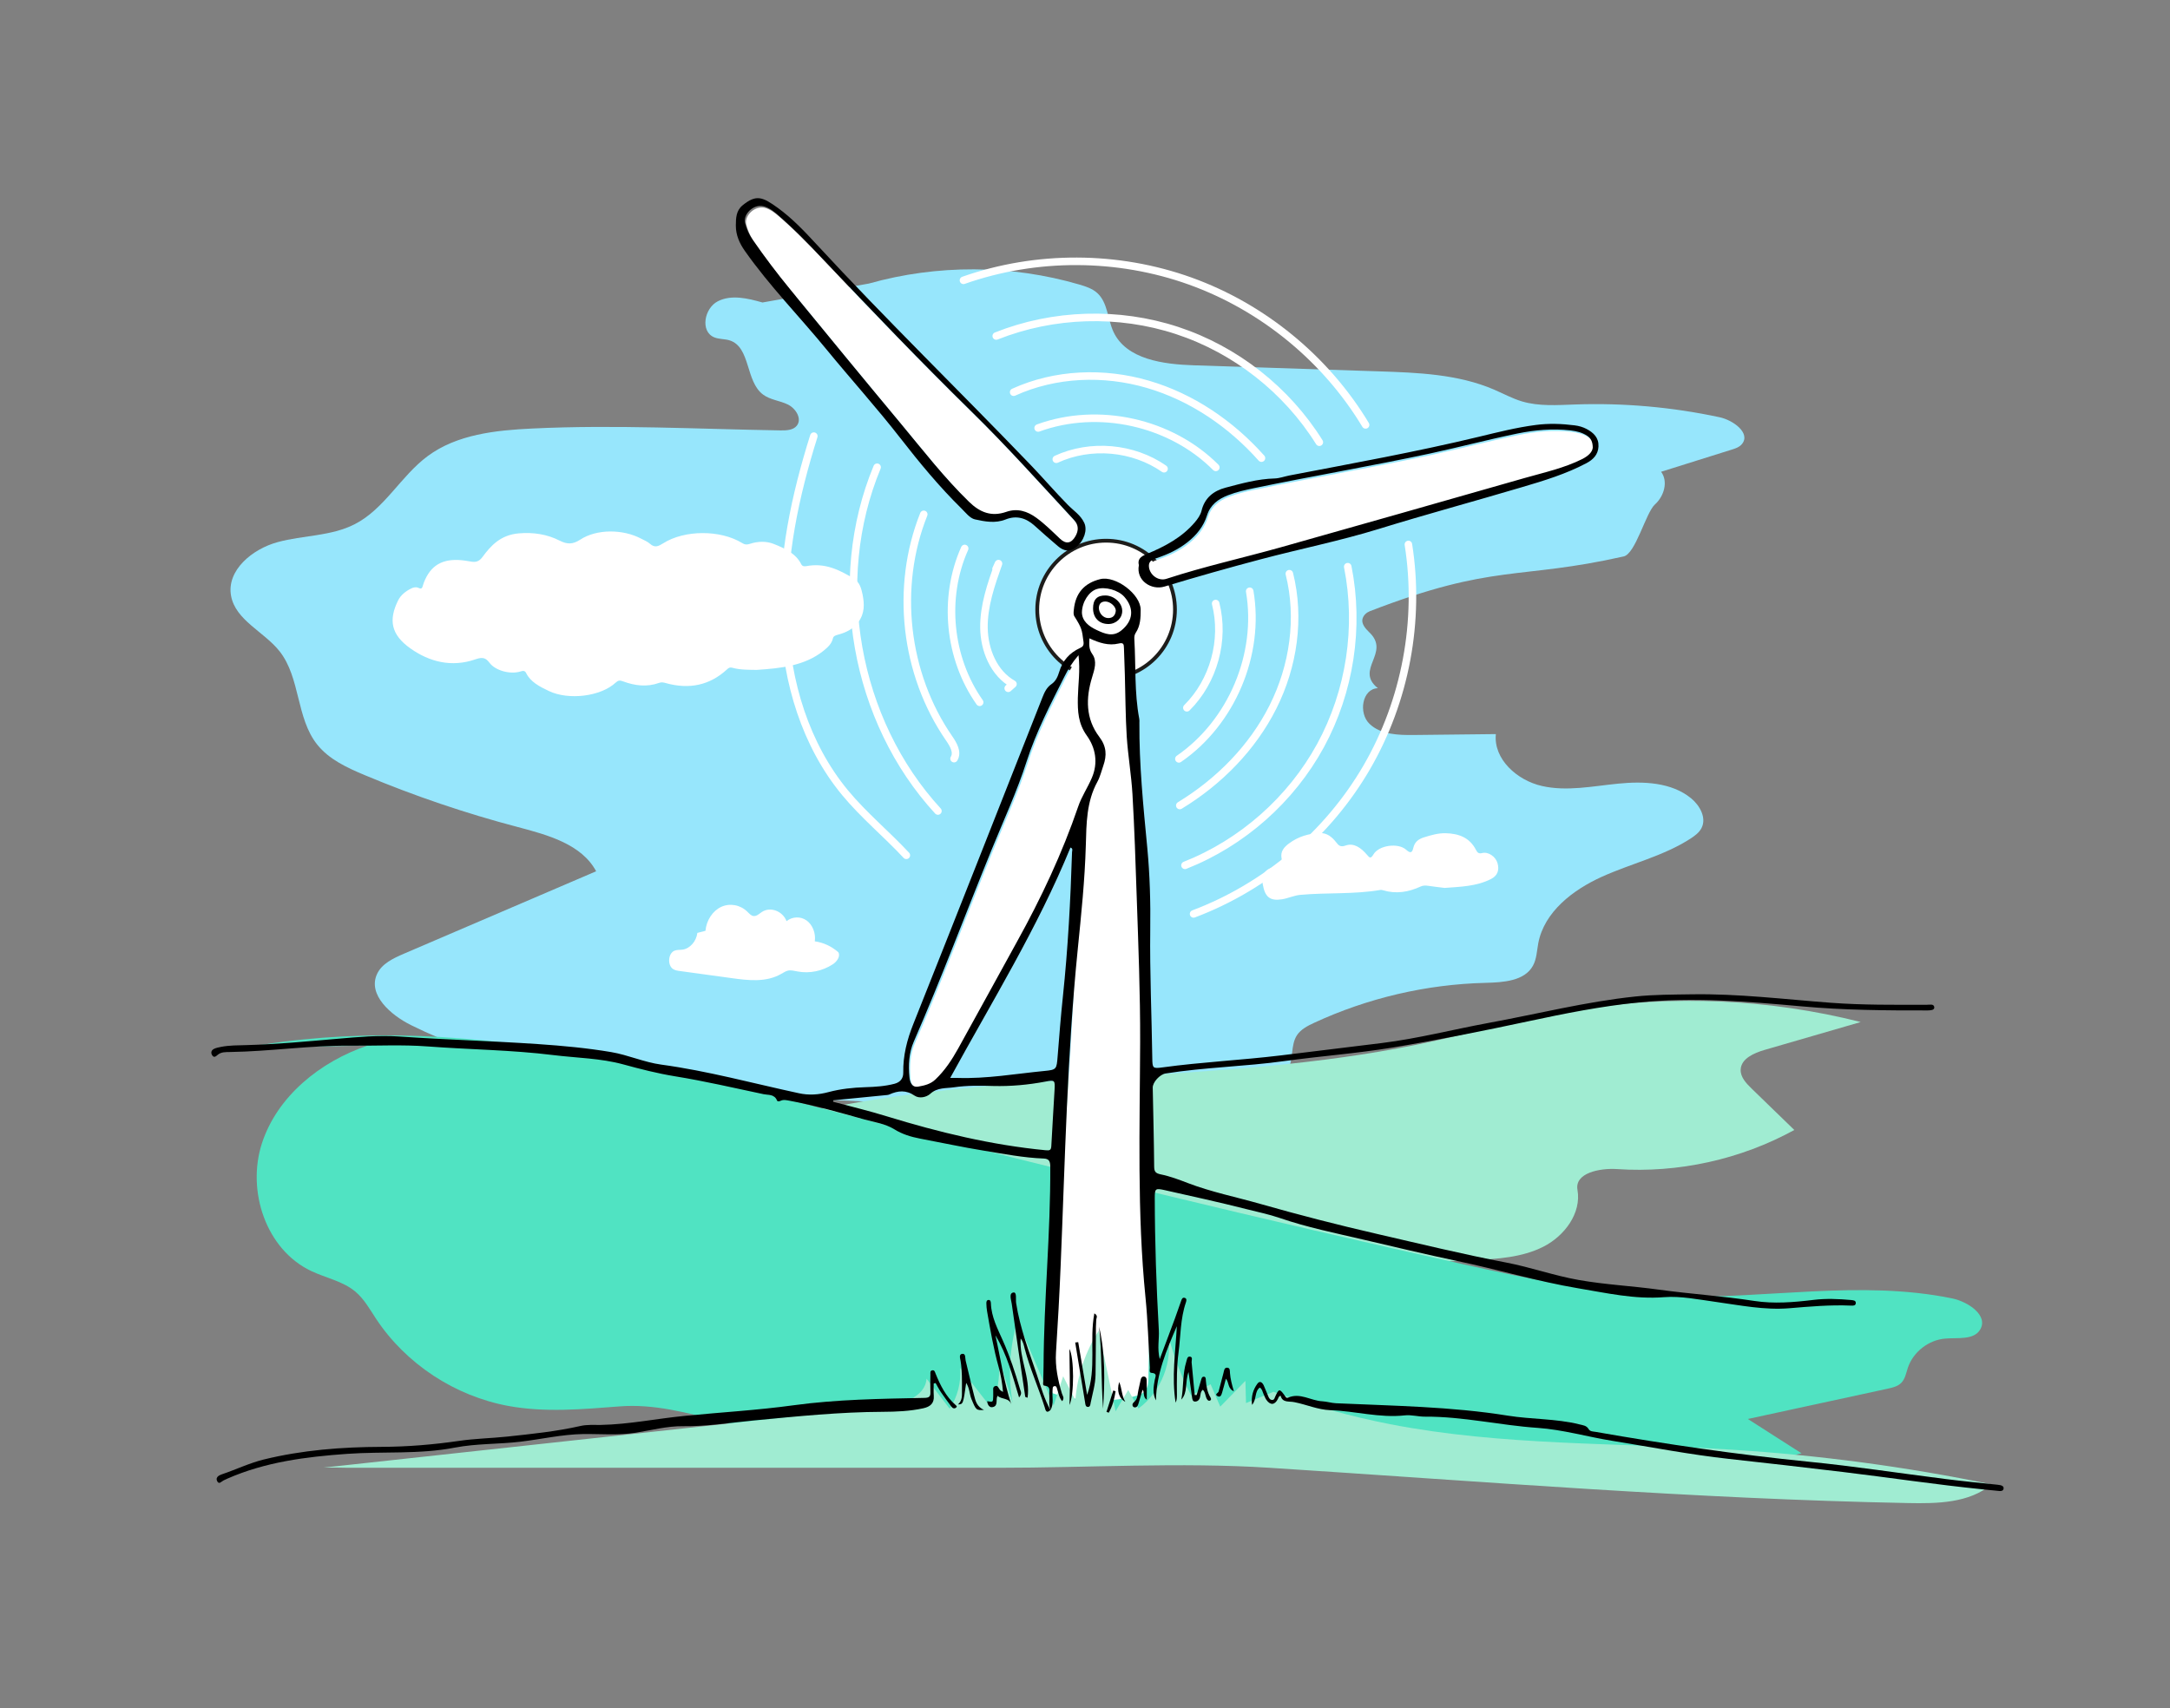 <?xml version="1.0" encoding="utf-8"?>
<!-- Generator: Adobe Illustrator 23.0.2, SVG Export Plug-In . SVG Version: 6.00 Build 0)  -->
<svg version="1.1" id="line" xmlns="http://www.w3.org/2000/svg" xmlns:xlink="http://www.w3.org/1999/xlink" x="0px" y="0px"
	 viewBox="0 0 288 226.77" style="enable-background:new 0 0 288 226.77;" xml:space="preserve">
<rect x="0" y="0" width="288" height="226.77" fill="#808080" stroke="none"/>
<style type="text/css">
	.st0{fill:#FF3A5B;}
	.st1{fill:#50E3C2;}
	.st2{fill:#FF8438;}
	.st3{fill:#FFDD4C;}
	.st4{fill:#FFFFFF;}
	.st5{fill:#925F36;}
	.st6{fill:#422918;}
	.st7{fill:#007EFF;}
	.st8{fill:#9C9B9B;}
	.st9{fill:#C6C6C5;}
	.st10{fill:#D9D9D9;}
	.st11{fill:#6F6F6E;}
	.st12{fill:#ECECEC;}
	.st13{fill:#97E6FC;}
	.st14{fill:#B1B1B1;}
	.st15{fill:#1D1D1B;}
	.st16{fill:#FFFFFF;stroke:#1D1D1B;stroke-width:0.5;stroke-miterlimit:10;}
	.st17{fill:none;stroke:#FFFFFF;stroke-linecap:round;stroke-linejoin:round;stroke-miterlimit:10;}
	.st18{fill:#A0ECD2;}
	.st19{fill:#C4F5FB;}
	.st20{fill:none;stroke:#FFFFFF;stroke-width:0.876;stroke-linecap:round;stroke-linejoin:round;stroke-miterlimit:10;}
	.st21{fill:none;}
	.st22{fill:#575756;}
	.st23{fill:#FFFFFF;stroke:#1D1D1B;stroke-width:0.915;stroke-miterlimit:10;}
	.st24{fill:#9B5416;}
	.st25{fill:#868686;}
</style>
<g>
	<g>
		<path class="st13" d="M115.31,37.64c9.08-2.56,18.89-2.52,27.94,0.13c0.85,0.25,1.72,0.53,2.37,1.12
			c1.41,1.27,1.36,3.45,2.16,5.16c1.71,3.66,6.61,4.31,10.7,4.44c8.17,0.27,16.34,0.54,24.5,0.8c5.19,0.17,10.53,0.37,15.3,2.42
			c1.23,0.53,2.42,1.18,3.71,1.57c2.26,0.67,4.67,0.49,7.02,0.41c6.44-0.23,12.9,0.34,19.2,1.69c1.84,0.39,4.17,2.12,2.98,3.56
			c-0.34,0.42-0.89,0.6-1.42,0.76c-3.1,0.97-6.21,1.95-9.31,2.92c0.97,1.3,0.39,3.25-0.82,4.34s-2.56,6.54-4.15,6.9
			c-14.05,3.16-17.17,0.88-33.69,7.27c-0.43,0.17-0.81,0.51-0.95,0.95c-0.22,0.68,0.35,1.34,0.87,1.84
			c2.91,2.75-1.98,4.93,1.15,7.43c-2.09,0.06-2.61,3.3-1.11,4.73c1.5,1.44,3.83,1.5,5.91,1.48c3.62-0.04,7.24-0.08,10.86-0.12
			c-0.34,3.32,2.82,6.15,6.12,6.89c3.3,0.75,6.73,0.02,10.1-0.31c3.37-0.34,7.08-0.19,9.69,1.94c1.17,0.96,2.07,2.6,1.39,3.94
			c-0.31,0.61-0.88,1.03-1.46,1.41c-3.57,2.31-7.84,3.3-11.73,5.05c-3.89,1.75-7.69,4.68-8.48,8.83c-0.19,1.01-0.21,2.09-0.71,3
			c-1.12,2.04-3.95,2.21-6.3,2.27c-7.85,0.19-15.65,2.02-22.75,5.31c-0.86,0.4-1.74,0.85-2.26,1.63c-0.86,1.3-0.45,3.08-1.15,4.47
			c-1.77,3.53-7.86,1.22-10.83,3.85c-0.78,0.69-1.25,1.66-1.98,2.41c-2.17,2.24-5.81,1.89-8.91,1.43c-9.85-1.48-19.76-2.52-29.7-3.1
			c-22.08-1.3-45.22-0.6-65-10.38c-2.73-1.35-5.79-4.05-4.53-6.79c0.63-1.38,2.16-2.09,3.57-2.7c8.5-3.65,17-7.29,25.51-10.94
			c-1.92-3.59-6.41-4.82-10.39-5.87c-6.93-1.82-13.73-4.13-20.34-6.9c-2.33-0.98-4.72-2.08-6.29-4.05c-2.81-3.52-2.21-8.86-5-12.39
			c-2.05-2.59-5.83-4.1-6.43-7.34c-0.63-3.4,2.83-6.24,6.21-7.15c3.37-0.91,7.07-0.77,10.18-2.36c3.97-2.02,6.12-6.39,9.69-9.04
			c3.89-2.89,9.02-3.44,13.88-3.67c10.98-0.53,21.98,0.07,32.98,0.25c0.77,0.01,1.65-0.03,2.13-0.61c0.75-0.91-0.11-2.31-1.18-2.83
			c-1.07-0.52-2.34-0.61-3.29-1.32c-2.35-1.75-1.63-6.3-4.43-7.19c-0.67-0.21-1.42-0.14-2.06-0.41c-1.87-0.78-1.31-3.86,0.49-4.78
			c1.8-0.92,3.98-0.39,5.93,0.16"/>
		<path class="st4" d="M100.42,88.92c-1.06-0.02-2.16,0.01-3.21-0.28c-0.37-0.1-0.53,0.03-0.74,0.23c-2.25,2.06-4.95,2.69-8.14,1.79
			c-0.29-0.08-0.55-0.13-0.85-0.02c-1.63,0.59-3.23,0.38-4.79-0.2c-0.42-0.16-0.64-0.14-0.96,0.15c-1.98,1.86-6.25,2.39-8.89,1.13
			c-1.24-0.59-2.44-1.21-3.01-2.38c-0.16-0.33-0.39-0.33-0.76-0.21c-1.35,0.42-3.32-0.11-4.1-1.15c-0.48-0.64-0.9-0.8-1.82-0.48
			c-3.24,1.14-6.19,0.33-8.68-1.43c-2.57-1.82-2.93-3.76-1.63-6.38c0.35-0.7,0.98-1.21,1.76-1.59c0.29-0.14,0.63-0.21,0.93-0.07
			c0.41,0.2,0.5,0.03,0.58-0.26c0.08-0.28,0.18-0.57,0.31-0.84c0.96-2.11,2.65-2.9,5.33-2.51c0.23,0.03,0.46,0.07,0.69,0.11
			c0.72,0.15,1.17-0.02,1.59-0.59c1.12-1.53,2.42-2.93,4.8-3.14c1.93-0.17,3.78,0.11,5.44,0.96c1.01,0.51,1.74,0.52,2.74-0.13
			c2.18-1.43,5.66-1.41,8.08-0.13c0.4,0.21,0.85,0.39,1.16,0.67c0.65,0.59,1.14,0.34,1.76-0.05c2.84-1.8,7.6-1.81,10.48-0.04
			c0.35,0.22,0.61,0.25,1.03,0.11c1.05-0.35,2.2-0.38,3.19,0.02c1.48,0.59,2.93,1.29,3.61,2.65c0.15,0.31,0.39,0.34,0.69,0.29
			c2.48-0.48,4.41,0.51,6.27,1.63c0.85,0.51,1.04,1.39,1.2,2.14c0.25,1.24,0.3,2.5-0.58,3.68c-0.66,0.88-1.58,1.36-2.69,1.65
			c-0.39,0.1-0.61,0.2-0.68,0.53c-0.16,0.68-0.68,1.16-1.27,1.63C106.79,88.37,103.65,88.71,100.42,88.92z"/>
		<circle class="st16" cx="146.8" cy="80.91" r="9.14"/>
		<path class="st17" d="M132.19,75.53c0.11-0.24,0.22-0.48,0.33-0.72c-0.98,2.76-1.97,5.6-1.93,8.53c0.04,2.93,1.29,6.02,3.85,7.46
			c-0.21,0.19-0.42,0.38-0.63,0.56"/>
		<path class="st17" d="M128.03,72.8c-2.92,6.53-2.13,14.57,1.99,20.42"/>
		<path class="st17" d="M122.6,68.27c-3.85,9.65-2.54,21.19,3.37,29.74c0.56,0.81,1.17,1.85,0.65,2.69"/>
		<path class="st17" d="M116.41,62.02c-6.26,15.06-2.97,33.63,8.07,45.63"/>
		<path class="st17" d="M161.34,80.11c1.24,4.85-0.26,10.31-3.82,13.84"/>
		<path class="st17" d="M165.86,78.48c1.43,8.38-2.4,17.43-9.4,22.25"/>
		<path class="st17" d="M171.12,76.15c1.48,5.89,0.55,12.28-2.18,17.7c-2.73,5.43-7.17,9.91-12.36,13.07"/>
		<path class="st17" d="M178.87,75.22c1.6,8.01,0.3,16.56-3.61,23.74c-3.91,7.17-10.39,12.9-17.99,15.9"/>
		<path class="st17" d="M186.92,72.27c1.6,10.11-0.39,20.74-5.53,29.59s-13.4,15.84-22.98,19.45"/>
		<path class="st17" d="M108.01,57.89c-2.48,7.89-4.24,16.11-3.93,24.37s2.82,16.61,8.09,22.98c2.47,2.98,5.48,5.46,8.12,8.29"/>
		<path class="st4" d="M93.63,123.55c0.12-1.39,0.96-2.66,2.1-3.18c1.14-0.52,2.52-0.27,3.45,0.64c0.25,0.24,0.49,0.53,0.81,0.58
			c0.41,0.06,0.77-0.3,1.13-0.54c1.12-0.74,2.75-0.13,3.27,1.22c0.77-0.62,1.86-0.66,2.66-0.09c0.8,0.57,1.24,1.71,1.09,2.77
			c1.13,0.15,2.22,0.66,3.12,1.44c0.33,0.56-0.21,1.26-0.72,1.6c-1.4,0.91-3.09,1.26-4.68,0.96c-0.43-0.08-0.88-0.21-1.3-0.11
			c-0.31,0.08-0.59,0.27-0.88,0.43c-2,1.15-4.37,0.87-6.59,0.56c-2.29-0.31-4.58-0.63-6.86-0.94c-0.31-0.04-0.63-0.09-0.9-0.26
			c-0.78-0.51-0.66-2.1,0.19-2.44c0.34-0.14,0.71-0.09,1.07-0.14c0.98-0.14,1.83-1.1,1.96-2.22"/>
		<g>
			<path class="st17" d="M140.19,60.96c4.55-2.1,10.19-1.6,14.3,1.26"/>
			<path class="st17" d="M137.78,56.81c7.99-2.91,17.58-0.79,23.58,5.23"/>
			<path class="st17" d="M134.53,52.06c5.53-2.52,11.98-2.76,17.81-1.05c5.83,1.7,11.04,5.26,15.08,9.8"/>
			<path class="st17" d="M132.22,44.6c7.59-3.02,16.24-3.28,24-0.73c7.76,2.55,14.56,7.9,18.88,14.83"/>
			<path class="st17" d="M127.87,37.21c9.65-3.4,20.47-3.36,30.1,0.1s18,10.33,23.27,19.09"/>
		</g>
		<path class="st18" d="M109.68,147.09c25.75-5.15,52.55-3.18,78.28-8.41c7.23-1.47,14.35-3.5,21.64-4.67
			c12.39-1.99,25.19-1.42,37.35,1.65c-4.25,1.23-8.5,2.47-12.75,3.7c-1.41,0.41-3.11,1.15-3.18,2.6c-0.05,1,0.72,1.82,1.44,2.52
			c1.89,1.84,3.78,3.67,5.68,5.51c-7.12,3.91-15.4,5.74-23.53,5.19c-2.3-0.15-5.64,0.51-5.25,2.75c0.55,3.09-1.71,6.13-4.54,7.56
			c-2.83,1.43-6.11,1.62-9.29,1.78c-25.49,1.28-52.36,2.29-75.07-9.21c-5.17-2.62-10.13-5.96-13.42-10.68
			c-0.3-0.44-0.88-0.84-1.34-0.57s0.2,1.17,0.45,0.7"/>
		<path class="st1" d="M32.49,139.07c27.56-5.06,55.69,2.6,82.79,9.67c26.15,6.83,52.43,13.18,78.82,19.05
			c9.14,2.03,18.37,4.02,27.74,4.3c12.43,0.37,25.04-2.25,37.22,0.25c2.16,0.44,4.87,2.28,3.74,4.15c-0.85,1.42-2.98,1.04-4.65,1.19
			c-2.21,0.19-4.22,1.77-4.93,3.84c-0.24,0.71-0.36,1.52-0.9,2.05c-0.47,0.46-1.15,0.62-1.79,0.76c-6.19,1.34-12.38,2.68-18.56,4.02
			c2.38,1.52,4.76,3.04,7.13,4.56c-2.4,0.47-4.79,2.45-7.21,2.75c-26.49,3.31-54.36-5.49-82.39-4.71
			c-5.04,0.14-9.84-1.02-14.88-0.75c-8,0.42-17.37,0.33-25.36,0.75c-9.07,0.48-17.97-4.98-27.03-4.27
			c-4.9,0.38-9.88,0.83-14.71-0.05c-7.13-1.3-13.65-5.59-17.61-11.58c-0.83-1.26-1.58-2.62-2.74-3.6c-1.65-1.39-3.91-1.81-5.87-2.74
			c-6.01-2.85-8.57-10.63-6.55-16.91c2.02-6.27,7.75-10.9,14.06-13.02"/>
		<path class="st4" d="M191.73,117.86c2.07-0.16,4.19-0.19,6.15-1.18c0.89-0.45,1.14-1.21,0.86-2.14c-0.26-0.85-1.22-1.51-2.02-1.31
			c-0.43,0.11-0.63-0.02-0.82-0.4c-0.86-1.69-2.33-2.18-4-2.23c-1.01-0.03-1.96,0.25-2.92,0.55c-0.72,0.23-1.22,0.59-1.41,1.4
			c-0.16,0.71-0.42,0.71-0.95,0.24c-1.06-0.95-3.61-0.6-4.33,0.61c-0.39,0.65-0.52,0.46-0.9,0.02c-0.74-0.85-1.68-1.58-2.79-1.19
			c-0.68,0.24-0.92,0.03-1.27-0.43c-0.55-0.71-1.22-1.25-2.14-1.22c-1.49,0.05-2.89,0.46-4.12,1.38c-0.63,0.47-1.17,1.05-0.98,1.98
			c0.17,0.83-0.03,1.17-0.91,1.21c-1.22,0.05-1.81,0.99-1.58,2.27c0.29,1.65,0.96,2.2,2.54,1.95c0.83-0.13,1.62-0.52,2.45-0.59
			c3.53-0.32,7.09-0.05,10.6-0.65c0.12-0.02,0.25,0,0.37,0.04c1.72,0.52,3.38,0.25,4.99-0.5c0.33-0.15,0.66-0.14,1-0.09
			C190.26,117.69,190.97,117.76,191.73,117.86z"/>
		<path class="st4" d="M143.3,87.17c-0.87,1.01-1.41,1.91-1.88,2.86c-1.84,3.66-3.73,7.28-5,11.22c-1.28,3.99-3.06,7.83-4.65,11.73
			c-3.46,8.48-6.66,17.07-10.33,25.47c-0.66,1.52-0.73,3.12-0.58,4.73c0.06,0.64,0.31,1.41,1.18,1.25c0.79-0.14,1.59-0.31,2.25-0.93
			c1.27-1.2,2.2-2.62,3.03-4.11c2.63-4.73,5.21-9.48,7.83-14.22c3.19-5.76,5.98-11.69,8.11-17.92c0.44-1.3,1.24-2.48,1.79-3.76
			c0.9-2.05,0.5-4.05-0.65-5.65c-1.16-1.62-1.22-3.25-1.19-5.02C143.24,91.03,143.54,89.24,143.3,87.17z"/>
		<path class="st4" d="M101.19,27.54c-1.29-0.06-2.4,1.25-2.15,2.24c0.2,0.8,0.52,1.55,1,2.24c1.56,2.26,3.22,4.45,4.96,6.57
			c4.9,5.98,9.8,11.95,14.75,17.89c2.92,3.51,5.72,7.13,9.01,10.33c1.45,1.41,2.97,2.03,4.96,1.34c1.47-0.51,2.78-0.09,4,0.8
			c1.12,0.82,2.09,1.79,3.09,2.74c0.81,0.78,1.52,0.68,2.08-0.3c0.42-0.74,0.46-1.47-0.19-2.17c-4.49-4.84-8.89-9.77-13.61-14.39
			c-6.73-6.6-13.25-13.4-19.73-20.25c-1.98-2.1-4-4.17-6.2-6.05C102.5,27.98,101.79,27.58,101.19,27.54z"/>
		<path class="st4" d="M211.54,59.62c-0.01-0.82-0.26-1.24-0.72-1.56c-0.68-0.46-1.44-0.63-2.24-0.73
			c-2.37-0.27-4.69-0.06-7.02,0.41c-3.9,0.8-7.74,1.82-11.63,2.66c-7.75,1.66-15.56,2.98-23.32,4.59c-1.19,0.25-2.37,0.51-3.49,0.95
			c-1.3,0.51-2.33,1.25-2.78,2.68c-0.45,1.43-1.35,2.57-2.56,3.53c-1.24,0.99-2.63,1.63-4.11,2.13c-0.49,0.17-1.03,0.35-1.04,0.98
			c-0.02,1.17,1.21,2.14,2.33,1.77c5-1.64,10.14-2.77,15.2-4.19c10.79-3.04,21.57-6.11,32.34-9.19c2.59-0.74,5.24-1.31,7.67-2.53
			C210.91,60.73,211.48,60.25,211.54,59.62z"/>
		<path class="st4" d="M146.38,77.93c-0.96-0.31-2.02,0.37-2.46,1.27c-0.45,0.89-0.45,1.93-0.43,2.93
			c0.35,30.6-1.07,61.22-4.26,91.65c-0.39,3.74-0.79,7.62,0.49,11.16c3.43,1.12,7.18,1.27,10.69,0.44c0.6-0.14,1.24-0.34,1.61-0.83
			c0.36-0.47,0.39-1.1,0.4-1.69c0.74-31.77,0.04-63.57-2.09-95.28c-0.11-1.58-0.18-3.28,0.72-4.59c0.3-0.44,0.71-0.82,0.86-1.33
			c0.16-0.53,0.01-1.1-0.23-1.59c-0.74-1.5-2.43-2.49-4.12-2.41c-1.69,0.07-3.28,1.2-3.89,2.76"/>
		<path class="st18" d="M42.98,194.8c24.67-2.69,49.34-5.38,74.01-8.06c2.56-0.28,5.79-1.21,5.98-3.74
			c1.02,1.33,2.04,2.65,3.07,3.98c1.05-1.58,1.55-3.52,1.38-5.4c1.37,1.75,2.74,3.5,4.11,5.25c1.41-3.09,1.44-6.77,0.07-9.89
			c0.93,3.1,1.87,6.21,2.8,9.31c-0.64-3.64-0.42-7.42,0.64-10.96c1.6,3.75,3.2,7.51,4.8,11.26c0.42-1.29,0.84-2.58,1.26-3.87
			c0.54,1.06,1.08,2.11,1.62,3.17c0.25-3.26,1.33-6.45,3.1-9.21c0.75,3.56,1.49,7.13,2.24,10.69c0.56-0.94,1.12-1.89,1.68-2.83
			c0.45,0.82,0.9,1.64,1.36,2.46c3.06-2.26,4.63-6.33,3.87-10.02c0.71,2.87,1.76,5.66,3.12,8.3c0.86-0.5,1.72-1,2.58-1.5
			c0.43,0.99,0.85,1.98,1.28,2.97c1.11-1.14,2.23-2.28,3.34-3.42c0.03,0.98,0.06,1.96,0.08,2.95c1.22-0.5,2.43-1,3.65-1.5
			c5.03,1.83,10.2,3.27,15.46,4.3c14.91,2.9,30.24,2.45,45.4,3.39c11.56,0.72,23.08,2.26,34.42,4.6c-2.94,2.49-7.19,2.56-11.07,2.48
			c-28.35-0.55-56.57-2.87-84.7-4.68c-11.91-0.76-24.14,0-36.08,0c-28.7,0-57.4,0-86.1,0C45.23,194.8,44.1,194.8,42.98,194.8"/>
	</g>
	<g id="_x33_IeJL1_1_">
		<g>
			<path d="M139.43,187.19c-0.27-0.66-0.12-1.35-0.17-2.03c-0.04-0.49,0.26-1.13-0.64-1.23c-0.27-0.03-0.16-0.41-0.16-0.63
				c0-0.65,0.04-1.3,0.04-1.95c0.04-8.84,0.94-17.66,0.89-26.51c0-0.7-0.17-1.03-0.86-1.06c-2.69-0.1-5.33-0.62-7.98-1.05
				c-2.83-0.46-5.64-1.07-8.46-1.6c-1.2-0.23-2.35-0.58-3.39-1.23c-1.23-0.76-2.67-0.94-4.03-1.32c-3.26-0.91-6.52-1.86-9.86-2.47
				c-0.41-0.07-0.81-0.19-1.22,0.01c-0.16,0.08-0.41,0.11-0.47-0.05c-0.33-0.84-1.13-0.7-1.76-0.83c-3.92-0.83-7.84-1.74-11.79-2.38
				c-2.33-0.38-4.59-0.96-6.86-1.58c-3.01-0.82-6.16-0.85-9.25-1.23c-5.54-0.69-11.12-0.73-16.68-1.15
				c-3.41-0.26-6.86-0.07-10.28-0.1c-5.35-0.05-10.63,0.76-15.96,0.84c-0.58,0.01-1.2-0.03-1.68,0.4c-0.23,0.2-0.46,0.38-0.68,0.06
				c-0.23-0.33-0.16-0.68,0.21-0.87c0.27-0.14,0.59-0.2,0.89-0.26c1.16-0.24,2.34-0.21,3.52-0.25c3.98-0.11,7.95-0.49,11.91-0.83
				c2.77-0.24,5.53-0.5,8.28-0.31c6.14,0.43,12.3,0.59,18.45,1.01c3.25,0.22,6.48,0.52,9.68,1.06c2.24,0.38,4.36,1.35,6.63,1.66
				c6.18,0.84,12.19,2.49,18.27,3.8c1.32,0.29,2.62,0.21,3.98-0.16c1.55-0.41,3.19-0.59,4.83-0.64c1.32-0.04,2.62-0.12,3.91-0.46
				c0.8-0.22,1.15-0.76,1.14-1.48c-0.04-2.26,0.5-4.36,1.34-6.46c5.75-14.44,11.44-28.9,17.14-43.36c0.27-0.68,0.56-1.31,1.2-1.75
				c0.57-0.39,0.83-1,1.02-1.63c0.44-1.47,1.36-2.51,2.75-3.15c0.37-0.17,0.54-0.34,0.47-0.85c-0.21-1.61-0.22-1.79-1.2-3.35
				c-0.17-0.27-0.11-0.6-0.08-0.9c0.21-2.18,1.38-3.53,3.51-4.05c2.02-0.49,5.35,1.99,5.36,4.06c0,1.05-0.03,2.13-0.66,3.07
				c-0.18,0.28-0.2,0.56-0.18,0.88c0.21,3.51-0.01,7.04,0.65,10.52c0.03,0.17,0.03,0.34,0.02,0.51c-0.04,5.58,0.52,11.11,1.05,16.66
				c0.34,3.61,0.44,7.23,0.39,10.85c-0.07,5.68,0.19,11.35,0.27,17.02c0.02,1.35,0.05,1.42,1.37,1.24
				c5.21-0.71,10.47-0.96,15.69-1.59c4.47-0.54,8.93-1.09,13.39-1.64c4.78-0.59,9.45-1.8,14.17-2.67c6.5-1.19,12.91-2.82,19.5-3.51
				c2.48-0.26,4.98-0.25,7.47-0.29c6.18-0.1,12.3,0.66,18.43,1.12c4.26,0.32,8.51,0.27,12.77,0.27c0.21,0,0.42-0.04,0.62-0.02
				c0.18,0.01,0.34,0.11,0.37,0.3c0.04,0.25-0.12,0.38-0.35,0.42c-0.17,0.03-0.34,0.05-0.52,0.05c-5.57,0.01-11.13-0.03-16.71-0.54
				c-7.2-0.65-14.43-1.25-21.67-0.52c-4.93,0.5-9.78,1.46-14.62,2.5c-5.99,1.28-12,2.49-18.04,3.49c-4.74,0.78-9.55,1.13-14.32,1.79
				c-5.25,0.73-10.56,0.82-15.79,1.65c-0.75,0.12-1.72,1.16-1.7,1.89c0.07,3.49,0.16,6.97,0.19,10.46c0.01,0.65,0.15,0.89,0.87,1.04
				c1.24,0.25,2.45,0.71,3.62,1.16c3.12,1.19,6.37,1.84,9.56,2.75c5.15,1.47,10.33,2.8,15.55,4c5.69,1.31,11.36,2.69,17.1,3.79
				c3.25,0.62,6.4,1.75,9.66,2.32c3.5,0.62,7.08,0.79,10.61,1.28c4.22,0.58,8.47,0.85,12.68,1.5c2.6,0.4,5.25,0.18,7.87-0.14
				c1.65-0.2,3.32-0.13,4.98,0.02c0.28,0.03,0.63,0.04,0.62,0.4c-0.01,0.37-0.37,0.35-0.64,0.34c-2.74-0.12-5.46,0.12-8.19,0.35
				c-3.3,0.27-6.55-0.4-9.81-0.85c-2.26-0.31-4.6-0.79-6.8-0.62c-3.93,0.31-7.67-0.56-11.42-1.18c-5.41-0.91-10.7-2.51-16.08-3.63
				c-4.16-0.87-8.29-1.87-12.42-2.83c-3.72-0.87-7.49-1.63-11.12-2.88c-1.43-0.49-2.93-0.79-4.41-1.17c-3.58-0.91-7.2-1.7-10.8-2.51
				c-1.29-0.29-1.35-0.22-1.35,1.07c0.01,5.85,0.21,11.69,0.54,17.53c0.07,1.18-0.24,2.37,0.12,3.82c0.73-1.95,1.37-3.66,2.01-5.38
				c0.28-0.77,0.54-1.55,0.82-2.32c0.08-0.22,0.16-0.52,0.48-0.43c0.32,0.09,0.23,0.4,0.16,0.61c-0.74,2.17-0.69,4.45-0.98,6.68
				c-0.24,1.84-0.23,3.68-0.21,5.53c0,0.37,0,0.73-0.17,1.1c-0.55-3.39-0.02-6.76,0.16-10.16c-1.36,3.16-2.72,6.31-2.77,9.85
				c-0.49-0.9-0.32-1.82-0.16-2.73c0.07-0.4,0.39-0.87-0.43-0.92c-0.36-0.02-0.21-0.45-0.22-0.69c-0.19-3.1-0.27-6.22-0.58-9.31
				c-1.13-11.29-0.75-22.6-0.71-33.91c0.02-6.46-0.24-12.92-0.46-19.38c-0.15-4.51-0.3-9.02-0.56-13.52
				c-0.15-2.55-0.59-5.09-0.76-7.64c-0.17-2.73-0.17-5.46-0.25-8.19c-0.03-1.2-0.09-2.39-0.12-3.59c-0.01-0.5-0.07-0.74-0.71-0.58
				c-1.33,0.32-2.59-0.09-3.87-0.69c-0.03,0.79-0.11,1.4,0.38,2.09c0.67,0.94,0.29,2.03-0.02,3.06c-0.86,2.78-0.87,5.53,0.95,7.93
				c0.97,1.28,1.01,2.46,0.53,3.83c-0.25,0.71-0.42,1.46-0.78,2.12c-1.46,2.66-1.46,5.56-1.54,8.44c-0.13,4.61-0.61,9.2-1.07,13.79
				c-1.41,13.95-1.68,27.97-2.27,41.97c-0.16,3.86-0.37,7.72-0.62,11.57c-0.12,1.88,0.26,3.67,0.79,5.45
				c0.09,0.29,0.38,0.59,0.03,1.01c-0.42-0.48-0.48-1.06-0.66-1.59c-0.06-0.19-0.09-0.45-0.36-0.41c-0.27,0.04-0.23,0.29-0.25,0.49
				c-0.1,0.9,0.22,1.84-0.29,2.7L139.43,187.19z M143.14,86.97c-0.87,1.01-1.41,1.91-1.88,2.86c-1.84,3.66-3.73,7.28-5,11.22
				c-1.28,3.99-3.06,7.83-4.65,11.73c-3.46,8.48-6.66,17.07-10.33,25.47c-0.66,1.52-0.73,3.12-0.58,4.73
				c0.06,0.64,0.31,1.41,1.18,1.25c0.79-0.14,1.59-0.31,2.25-0.93c1.27-1.2,2.2-2.62,3.03-4.11c2.63-4.73,5.21-9.48,7.83-14.22
				c3.19-5.76,5.98-11.69,8.11-17.92c0.44-1.3,1.24-2.48,1.79-3.76c0.9-2.05,0.5-4.05-0.65-5.65c-1.16-1.62-1.22-3.25-1.19-5.02
				C143.09,90.82,143.38,89.03,143.14,86.97z M126.11,143.08c0.3,0,0.64-0.01,0.98,0c3.86,0.13,7.66-0.55,11.48-0.92
				c1.68-0.16,1.66-0.23,1.8-1.97c0.21-2.65,0.42-5.31,0.7-7.96c0.67-6.36,1.01-12.73,1.21-19.12c0.01-0.2,0.16-0.48-0.21-0.61
				C137.71,123.16,131.66,132.93,126.11,143.08z M110.59,146.05c-0.01,0.06-0.02,0.13-0.02,0.19c2.39,0.64,4.81,1.22,7.17,1.95
				c6.88,2.11,13.85,3.8,21.04,4.49c0.54,0.05,0.72,0,0.75-0.58c0.12-2.49,0.3-4.98,0.43-7.46c0.07-1.26,0.03-1.31-1.23-1.07
				c-2.28,0.43-4.58,0.64-6.91,0.58c-1.73-0.05-3.47-0.08-5.18,0.17c-1.08,0.16-2.23,0-3.18,0.87c-0.51,0.46-1.45,0.66-2.06,0.25
				c-1.15-0.79-2.22-0.68-3.38-0.16c-0.15,0.07-0.34,0.07-0.51,0.09C115.2,145.6,112.9,145.82,110.59,146.05z M143.59,81.31
				c0.04,1.12,0.88,1.81,1.97,2.32c1.09,0.51,2.15,0.96,3.28,0.04c1.56-1.28,1.72-2.92,0.38-4.45c-0.79-0.9-2.56-1.39-3.69-1.02
				C144.52,78.53,143.61,79.89,143.59,81.31z"/>
			<path d="M97.66,29.95c0.01-0.99,0.02-1.98,0.9-2.7c1.82-1.49,2.67-1.1,4.68,0.35c1.9,1.38,3.52,3.09,5.1,4.8
				c9.24,10,19.02,19.5,28.45,29.32c1.67,1.74,3.23,3.56,4.92,5.28c0.76,0.78,1.71,1.36,2.19,2.4c0.44,0.94,0,2.36-1.08,3.24
				c-0.86,0.7-1.67,0.49-2.43-0.16c-1.05-0.89-2.08-1.8-3.1-2.72c-1.12-1.01-2.39-1.38-3.82-0.81c-1.37,0.55-2.76,0.28-4.08-0.01
				c-0.67-0.15-1.24-0.91-1.79-1.45c-2.95-2.9-5.57-6.08-8.1-9.33c-3.12-4.01-6.54-7.79-9.76-11.72c-3.61-4.41-7.62-8.49-10.9-13.16
				C98.14,32.28,97.66,31.2,97.66,29.95z M101.03,27.33c-1.29-0.06-2.4,1.25-2.15,2.24c0.2,0.8,0.52,1.55,1,2.24
				c1.56,2.26,3.22,4.45,4.96,6.57c4.9,5.98,9.8,11.95,14.75,17.89c2.92,3.51,5.72,7.13,9.01,10.33c1.45,1.41,2.97,2.03,4.96,1.34
				c1.47-0.51,2.78-0.09,4,0.8c1.12,0.82,2.09,1.79,3.09,2.74c0.81,0.78,1.52,0.68,2.08-0.3c0.42-0.74,0.46-1.47-0.19-2.17
				c-4.49-4.84-8.89-9.77-13.61-14.39c-6.73-6.6-13.25-13.4-19.73-20.25c-1.98-2.1-4-4.17-6.2-6.05
				C102.35,27.77,101.64,27.38,101.03,27.33z"/>
			<path d="M151.15,75.02c-0.19-0.76,0.19-1.14,1.06-1.49c2.36-0.98,4.62-2.17,6.33-4.16c0.41-0.48,0.78-0.98,0.93-1.59
				c0.41-1.69,1.59-2.63,3.19-3.05c2.13-0.56,4.26-1.16,6.5-1.22c0.65-0.02,1.28-0.26,1.93-0.39c8.43-1.62,16.87-3.14,25.21-5.15
				c2.49-0.6,4.97-1.23,7.51-1.56c1.73-0.23,3.45-0.17,5.18,0.05c0.56,0.07,1.09,0.22,1.58,0.48c0.94,0.5,1.63,1.17,1.58,2.32
				c-0.05,1.08-0.7,1.74-1.6,2.22c-2.7,1.43-5.62,2.32-8.54,3.18c-6.33,1.88-12.71,3.6-19.02,5.55c-5.16,1.59-10.46,2.65-15.67,4.03
				c-4.28,1.13-8.54,2.34-12.78,3.62C152.82,78.38,150.75,77.08,151.15,75.02z M211.39,59.42c-0.01-0.82-0.26-1.24-0.72-1.56
				c-0.68-0.46-1.44-0.63-2.24-0.73c-2.37-0.27-4.69-0.06-7.02,0.41c-3.9,0.8-7.74,1.82-11.63,2.66
				c-7.75,1.66-15.56,2.98-23.32,4.59c-1.19,0.25-2.37,0.51-3.49,0.95c-1.3,0.51-2.33,1.25-2.78,2.68
				c-0.45,1.43-1.35,2.57-2.56,3.53c-1.24,0.99-2.63,1.63-4.11,2.13c-0.49,0.17-1.03,0.35-1.04,0.98c-0.02,1.17,1.21,2.14,2.33,1.77
				c5-1.64,10.14-2.77,15.2-4.19c10.79-3.04,21.57-6.11,32.34-9.19c2.59-0.74,5.24-1.31,7.67-2.53
				C210.76,60.53,211.33,60.04,211.39,59.42z"/>
			<path d="M123.92,183.64c0,0.54-0.03,1.08,0.01,1.62c0.08,1.02-0.48,1.47-1.4,1.67c-1.77,0.39-3.57,0.46-5.37,0.47
				c-5.69,0.02-11.32,0.6-16.98,1.13c-3.16,0.3-6.31,0.82-9.51,0.78c-2.11-0.03-4.19,0.53-6.26,0.86c-2.36,0.38-4.69,0.15-7.03,0.18
				c-2.81,0.05-5.55,0.69-8.33,1.02c-2.89,0.34-5.82,0.23-8.68,0.78c-4.73,0.92-9.53,0.49-14.29,0.83
				c-5.47,0.39-10.87,1.07-15.95,3.31c-0.16,0.07-0.31,0.14-0.47,0.22c-0.28,0.14-0.59,0.59-0.84,0.09c-0.25-0.5,0.23-0.77,0.61-0.9
				c1.87-0.63,3.64-1.49,5.57-1.97c5.14-1.26,10.37-1.66,15.64-1.68c3.47-0.01,6.91-0.3,10.34-0.8c2.08-0.3,4.21-0.34,6.31-0.56
				c3.26-0.35,6.53-0.68,9.74-1.41c0.86-0.2,1.79-0.13,2.69-0.14c3.75-0.07,7.42-0.84,11.14-1.2c4.82-0.48,9.67-0.75,14.46-1.41
				c5.78-0.79,11.59-0.86,17.4-0.98c0.6-0.01,0.79-0.2,0.76-0.77c-0.03-0.78-0.01-1.57,0-2.36c0-0.19-0.05-0.45,0.21-0.52
				c0.33-0.09,0.39,0.2,0.47,0.41c0.63,1.56,1.37,3.06,2.68,4.2c0.12,0.11,0.21,0.18,0.07,0.31c-0.23,0.21-0.47,0.12-0.63-0.09
				c-0.48-0.63-0.94-1.27-1.39-1.92c-0.27-0.39-0.48-0.82-0.72-1.23C124.09,183.61,124.01,183.63,123.92,183.64z"/>
			<path d="M169.96,185.26c-0.29,0.09-0.28,0.29-0.36,0.43c-0.41,0.82-1,0.87-1.53,0.12c-0.17-0.25-0.27-0.55-0.4-0.83
				c-0.13-0.27-0.14-0.6-0.47-0.8c-0.73,0.53-0.38,1.54-1.03,2.3c-0.14-1.15,0.15-2.03,0.7-2.8c0.33-0.46,0.66-0.19,0.85,0.21
				c0.23,0.5,0.41,1.02,0.63,1.52c0.1,0.22,0.25,0.44,0.54,0.41c0.25-0.02,0.27-0.27,0.36-0.45c0.48-1.06,0.57-1.07,1.24-0.15
				c0.12,0.17,0.21,0.41,0.46,0.3c1.6-0.71,3.02,0.41,4.55,0.48c0.58,0.03,1.19,0.23,1.81,0.26c7.62,0.35,15.26,0.43,22.83,1.65
				c3.13,0.5,6.35,0.38,9.46,1.15c0.47,0.12,0.96,0.14,1.24,0.63c0.2,0.34,0.59,0.31,0.93,0.37c9.37,1.64,18.78,3.01,28.26,3.96
				c6.06,0.6,12.08,1.53,18.12,2.29c2.2,0.28,4.4,0.49,6.6,0.73c0.24,0.03,0.48,0.04,0.72,0.09c0.25,0.05,0.49,0.18,0.44,0.47
				c-0.05,0.3-0.32,0.33-0.57,0.31c-0.76-0.07-1.51-0.15-2.27-0.23c-6.16-0.62-12.29-1.55-18.44-2.29
				c-5.05-0.61-10.1-1.18-15.16-1.74c-5.2-0.57-10.33-1.57-15.48-2.4c-3.31-0.53-6.58-1.49-9.91-1.72c-5-0.34-9.91-1.52-14.95-1.49
				c-0.9,0.01-1.81-0.27-2.69-0.17c-3.35,0.37-6.58-0.58-9.89-0.69c-1.65-0.06-3.16-0.75-4.75-1.06
				C171.1,185.96,170.22,186.25,169.96,185.26z"/>
			<path d="M132.11,177.25c0.69,3.05,1.11,6.16,2.12,9.19c-0.3-0.95-1.31-0.65-1.83-1.17c-0.3,0.5,0.14,1.32-0.63,1.5
				c-0.45,0.11-0.71-0.3-0.75-0.78c0.78,0.14,0.78,0.14,0.8-0.67c0-0.17-0.01-0.34,0-0.51c0.03-0.29-0.13-0.69,0.24-0.82
				c0.4-0.15,0.47,0.3,0.66,0.51c0.06,0.07,0.15,0.1,0.4,0.26c-0.11-1.22-0.29-2.27-0.58-3.3c-0.68-2.44-1.11-4.94-1.54-7.43
				c-0.06-0.33-0.08-0.68-0.09-1.02c-0.01-0.2,0.03-0.45,0.29-0.46c0.27-0.01,0.3,0.26,0.31,0.45c0.06,1.8,0.89,3.37,1.59,4.95
				c0.94,2.11,1.65,4.28,2.29,6.48c0.08,0.27,0.3,0.56-0.14,1.06C134.37,182.6,133.65,179.77,132.11,177.25z"/>
			<path d="M139.42,187.16c-0.59,0.56-0.67-0.04-0.77-0.37c-0.82-2.61-1.96-5.11-2.65-7.76c-0.12-0.45-0.19-0.93-0.54-1.36
				c-0.19,2.68,1.3,5.15,0.92,7.86c-0.2-0.07-0.3-0.09-0.31-0.12c-0.61-4.11-1.22-8.22-1.79-12.34c-0.07-0.52-0.42-1.42,0.22-1.51
				c0.49-0.07,0.28,0.9,0.36,1.41c0.51,3.29,1.7,6.4,2.76,9.53c0.53,1.58,0.97,3.21,1.81,4.68
				C139.43,187.19,139.42,187.16,139.42,187.16z"/>
			<path d="M143.1,178.15c0.39,2.33,0.79,4.67,1.18,7c1.27-3.51,0.28-7.2,0.96-10.82c0.55,0.32,0.25,0.62,0.25,0.88
				c0,0.31-0.04,0.61-0.04,0.92c-0.02,2.12-0.01,4.23-0.05,6.35c-0.02,1.27-0.4,2.49-0.65,3.73c-0.04,0.22-0.05,0.54-0.36,0.54
				c-0.31,0-0.34-0.31-0.37-0.54c-0.3-1.75-0.58-3.5-0.87-5.26c-0.15-0.92-0.3-1.83-0.45-2.75
				C142.82,178.19,142.96,178.17,143.1,178.15z"/>
			<path d="M156.78,185.78c0.33-1.66,0.15-3.39,0.66-5.02c0.09-0.28,0.11-0.73,0.48-0.69c0.43,0.05,0.21,0.49,0.23,0.76
				c0.14,1.45,0.27,2.89,0.41,4.34c0.09,0,0.17,0,0.26,0c0.19-0.64,0.38-1.29,0.57-1.93c0.07-0.22,0.1-0.53,0.41-0.5
				c0.24,0.02,0.23,0.3,0.24,0.5c0.06,0.79,0.2,1.56,0.61,2.25c0.1,0.17,0.13,0.34-0.07,0.42c-0.19,0.08-0.32-0.07-0.41-0.22
				c-0.22-0.38-0.17-0.87-0.53-1.22c-0.34,0.27-0.29,0.67-0.38,1.01c-0.09,0.36-0.34,0.56-0.65,0.56c-0.35,0.01-0.37-0.36-0.41-0.61
				c-0.15-1.01-0.28-2.02-0.46-3.31C157.24,183.49,157.68,184.81,156.78,185.78z"/>
			<path d="M130.59,187.15c-1.03,0.07-1.06,0.01-1.65-1.42c-0.28-0.68-0.25-1.46-0.71-2.17c-0.4,2.83-0.4,2.83-1.08,2.86
				c0.61-0.56,0.51-1.24,0.52-1.89c0-1.3,0.03-2.59-0.18-3.88c-0.05-0.32-0.27-0.9,0.23-0.95c0.47-0.05,0.36,0.56,0.44,0.9
				c0.38,1.52,0.71,3.06,1.11,4.58C129.46,185.91,129.61,186.7,130.59,187.15z"/>
			<path d="M145.87,176.11c0.84,3.6,0.76,7.24,0.53,10.88C146.13,183.37,146.26,179.72,145.87,176.11z"/>
			<path d="M152.2,185.8c-0.56-0.39-0.26-0.92-0.55-1.34c-0.2,0.67-0.38,1.29-0.57,1.9c-0.07,0.23-0.18,0.46-0.48,0.45
				c-0.09,0-0.21-0.07-0.25-0.15c-0.12-0.25-0.01-0.41,0.2-0.6c0.48-0.41,0.41-1.05,0.55-1.6c0.12-0.46,0.19-0.94,0.31-1.39
				c0.05-0.19,0.18-0.39,0.44-0.35c0.25,0.03,0.33,0.25,0.33,0.45C152.21,184.01,152.2,184.85,152.2,185.8z"/>
			<path d="M141.94,186.5c0.1-2.41,0.02-4.82-0.01-7.45C142.57,180.2,142.58,185.14,141.94,186.5z"/>
			<path d="M162.7,183c-0.18,0.68-0.33,1.27-0.5,1.84c-0.09,0.28-0.2,0.7-0.61,0.48c-0.45-0.25,0.08-0.4,0.14-0.61
				c0.23-0.82,0.42-1.65,0.65-2.47c0.08-0.28,0.08-0.7,0.47-0.7c0.43,0,0.37,0.43,0.39,0.71c0.06,0.77,0.25,1.52,0.52,2.42
				C162.91,184.31,163.15,183.52,162.7,183z"/>
			<path d="M146.85,187.41c0.3-0.95,0.6-1.89,0.9-2.84c0.1,0.03,0.21,0.07,0.31,0.1c-0.16,0.99-0.39,1.96-0.91,2.85
				C147.05,187.47,146.95,187.44,146.85,187.41z"/>
			<path d="M149.35,186.07c-0.85-0.45-1.16-1.48-0.81-2.63C148.92,184.35,148.86,185.29,149.35,186.07z"/>
			<path d="M147.11,82.83c-1.23,0-2.03-0.81-2.04-2.06c-0.01-1.18,0.53-1.75,1.65-1.73c1.14,0.02,2.19,0.96,2.22,2.01
				C148.97,82.03,148.14,82.83,147.11,82.83z M145.84,80.68c0.01,0.73,0.58,1.34,1.21,1.36c0.63,0.02,0.96-0.35,1.03-0.92
				c0.07-0.58-0.71-1.27-1.37-1.28C146.1,79.84,145.86,80.19,145.84,80.68z"/>
		</g>
	</g>
</g>
</svg>
